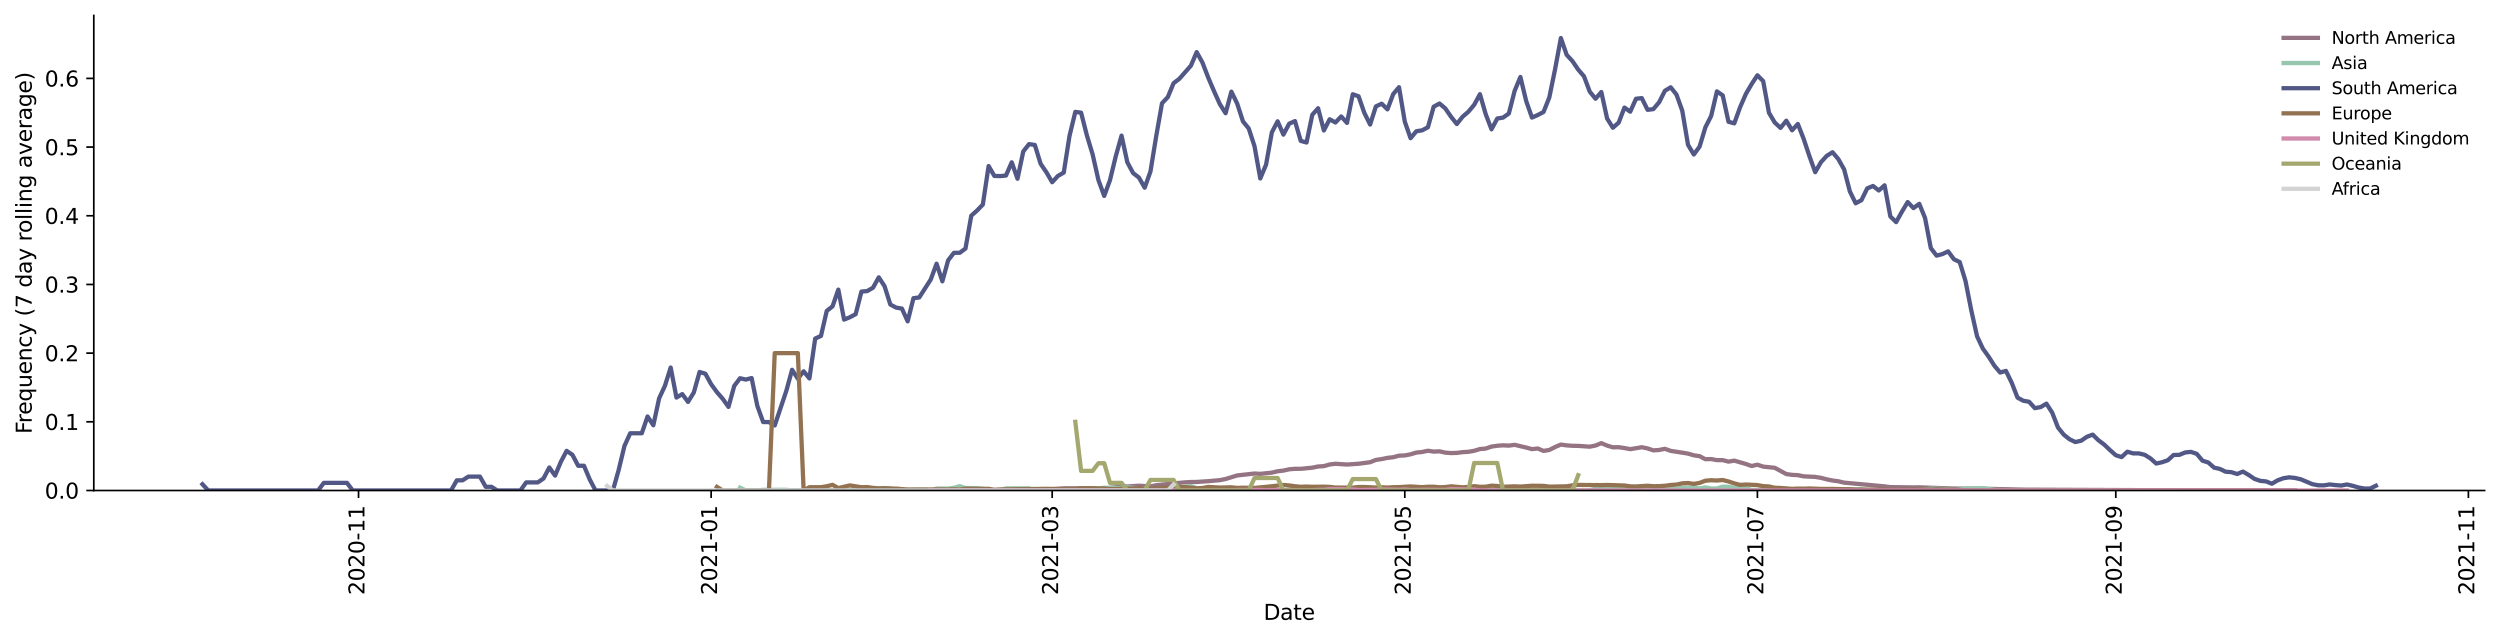 <?xml version="1.0" encoding="utf-8" standalone="no"?>
<!DOCTYPE svg PUBLIC "-//W3C//DTD SVG 1.1//EN"
  "http://www.w3.org/Graphics/SVG/1.1/DTD/svg11.dtd">
<svg height="298.621pt" version="1.1" viewBox="0 0 1166.981 298.621" width="1166.981pt" xmlns="http://www.w3.org/2000/svg" xmlns:xlink="http://www.w3.org/1999/xlink">
 <defs>
  <style type="text/css">*{stroke-linecap:butt;stroke-linejoin:round;}</style>
 </defs>
 <g id="figure_1">
  <g id="patch_1">
   <path d="M 0 298.621 
L 1166.981 298.621 
L 1166.981 0 
L 0 0 
z
" style="fill:#ffffff;"/>
  </g>
  <g id="axes_1">
   <g id="patch_2">
    <path d="M 43.781 228.96 
L 1159.781 228.96 
L 1159.781 7.2 
L 43.781 7.2 
z
" style="fill:#ffffff;"/>
   </g>
   <g id="matplotlib.axis_1">
    <g id="xtick_1">
     <g id="line2d_1">
      <defs>
       <path d="M 0 0 
L 0 3.5 
" id="m252027a5d0" style="stroke:#000000;stroke-width:0.8;"/>
      </defs>
      <g>
       <use style="stroke:#000000;stroke-width:0.8;" x="167.362" xlink:href="#m252027a5d0" y="228.96"/>
      </g>
     </g>
     <g id="text_1">
      <!-- 2020-11 -->
      <g transform="translate(170.121 277.743)rotate(-90)scale(0.1 -0.1)">
       <defs>
        <path d="M 1228 531 
L 3431 531 
L 3431 0 
L 469 0 
L 469 531 
Q 828 903 1448 1529 
Q 2069 2156 2228 2338 
Q 2531 2678 2651 2914 
Q 2772 3150 2772 3378 
Q 2772 3750 2511 3984 
Q 2250 4219 1831 4219 
Q 1534 4219 1204 4116 
Q 875 4013 500 3803 
L 500 4441 
Q 881 4594 1212 4672 
Q 1544 4750 1819 4750 
Q 2544 4750 2975 4387 
Q 3406 4025 3406 3419 
Q 3406 3131 3298 2873 
Q 3191 2616 2906 2266 
Q 2828 2175 2409 1742 
Q 1991 1309 1228 531 
z
" id="DejaVuSans-32" transform="scale(0.016)"/>
        <path d="M 2034 4250 
Q 1547 4250 1301 3770 
Q 1056 3291 1056 2328 
Q 1056 1369 1301 889 
Q 1547 409 2034 409 
Q 2525 409 2770 889 
Q 3016 1369 3016 2328 
Q 3016 3291 2770 3770 
Q 2525 4250 2034 4250 
z
M 2034 4750 
Q 2819 4750 3233 4129 
Q 3647 3509 3647 2328 
Q 3647 1150 3233 529 
Q 2819 -91 2034 -91 
Q 1250 -91 836 529 
Q 422 1150 422 2328 
Q 422 3509 836 4129 
Q 1250 4750 2034 4750 
z
" id="DejaVuSans-30" transform="scale(0.016)"/>
        <path d="M 313 2009 
L 1997 2009 
L 1997 1497 
L 313 1497 
L 313 2009 
z
" id="DejaVuSans-2d" transform="scale(0.016)"/>
        <path d="M 794 531 
L 1825 531 
L 1825 4091 
L 703 3866 
L 703 4441 
L 1819 4666 
L 2450 4666 
L 2450 531 
L 3481 531 
L 3481 0 
L 794 0 
L 794 531 
z
" id="DejaVuSans-31" transform="scale(0.016)"/>
       </defs>
       <use xlink:href="#DejaVuSans-32"/>
       <use x="63.623" xlink:href="#DejaVuSans-30"/>
       <use x="127.246" xlink:href="#DejaVuSans-32"/>
       <use x="190.869" xlink:href="#DejaVuSans-30"/>
       <use x="254.492" xlink:href="#DejaVuSans-2d"/>
       <use x="290.576" xlink:href="#DejaVuSans-31"/>
       <use x="354.199" xlink:href="#DejaVuSans-31"/>
      </g>
     </g>
    </g>
    <g id="xtick_2">
     <g id="line2d_2">
      <g>
       <use style="stroke:#000000;stroke-width:0.8;" x="331.955" xlink:href="#m252027a5d0" y="228.96"/>
      </g>
     </g>
     <g id="text_2">
      <!-- 2021-01 -->
      <g transform="translate(334.715 277.743)rotate(-90)scale(0.1 -0.1)">
       <use xlink:href="#DejaVuSans-32"/>
       <use x="63.623" xlink:href="#DejaVuSans-30"/>
       <use x="127.246" xlink:href="#DejaVuSans-32"/>
       <use x="190.869" xlink:href="#DejaVuSans-31"/>
       <use x="254.492" xlink:href="#DejaVuSans-2d"/>
       <use x="290.576" xlink:href="#DejaVuSans-30"/>
       <use x="354.199" xlink:href="#DejaVuSans-31"/>
      </g>
     </g>
    </g>
    <g id="xtick_3">
     <g id="line2d_3">
      <g>
       <use style="stroke:#000000;stroke-width:0.8;" x="491.153" xlink:href="#m252027a5d0" y="228.96"/>
      </g>
     </g>
     <g id="text_3">
      <!-- 2021-03 -->
      <g transform="translate(493.912 277.743)rotate(-90)scale(0.1 -0.1)">
       <defs>
        <path d="M 2597 2516 
Q 3050 2419 3304 2112 
Q 3559 1806 3559 1356 
Q 3559 666 3084 287 
Q 2609 -91 1734 -91 
Q 1441 -91 1130 -33 
Q 819 25 488 141 
L 488 750 
Q 750 597 1062 519 
Q 1375 441 1716 441 
Q 2309 441 2620 675 
Q 2931 909 2931 1356 
Q 2931 1769 2642 2001 
Q 2353 2234 1838 2234 
L 1294 2234 
L 1294 2753 
L 1863 2753 
Q 2328 2753 2575 2939 
Q 2822 3125 2822 3475 
Q 2822 3834 2567 4026 
Q 2313 4219 1838 4219 
Q 1578 4219 1281 4162 
Q 984 4106 628 3988 
L 628 4550 
Q 988 4650 1302 4700 
Q 1616 4750 1894 4750 
Q 2613 4750 3031 4423 
Q 3450 4097 3450 3541 
Q 3450 3153 3228 2886 
Q 3006 2619 2597 2516 
z
" id="DejaVuSans-33" transform="scale(0.016)"/>
       </defs>
       <use xlink:href="#DejaVuSans-32"/>
       <use x="63.623" xlink:href="#DejaVuSans-30"/>
       <use x="127.246" xlink:href="#DejaVuSans-32"/>
       <use x="190.869" xlink:href="#DejaVuSans-31"/>
       <use x="254.492" xlink:href="#DejaVuSans-2d"/>
       <use x="290.576" xlink:href="#DejaVuSans-30"/>
       <use x="354.199" xlink:href="#DejaVuSans-33"/>
      </g>
     </g>
    </g>
    <g id="xtick_4">
     <g id="line2d_4">
      <g>
       <use style="stroke:#000000;stroke-width:0.8;" x="655.746" xlink:href="#m252027a5d0" y="228.96"/>
      </g>
     </g>
     <g id="text_4">
      <!-- 2021-05 -->
      <g transform="translate(658.506 277.743)rotate(-90)scale(0.1 -0.1)">
       <defs>
        <path d="M 691 4666 
L 3169 4666 
L 3169 4134 
L 1269 4134 
L 1269 2991 
Q 1406 3038 1543 3061 
Q 1681 3084 1819 3084 
Q 2600 3084 3056 2656 
Q 3513 2228 3513 1497 
Q 3513 744 3044 326 
Q 2575 -91 1722 -91 
Q 1428 -91 1123 -41 
Q 819 9 494 109 
L 494 744 
Q 775 591 1075 516 
Q 1375 441 1709 441 
Q 2250 441 2565 725 
Q 2881 1009 2881 1497 
Q 2881 1984 2565 2268 
Q 2250 2553 1709 2553 
Q 1456 2553 1204 2497 
Q 953 2441 691 2322 
L 691 4666 
z
" id="DejaVuSans-35" transform="scale(0.016)"/>
       </defs>
       <use xlink:href="#DejaVuSans-32"/>
       <use x="63.623" xlink:href="#DejaVuSans-30"/>
       <use x="127.246" xlink:href="#DejaVuSans-32"/>
       <use x="190.869" xlink:href="#DejaVuSans-31"/>
       <use x="254.492" xlink:href="#DejaVuSans-2d"/>
       <use x="290.576" xlink:href="#DejaVuSans-30"/>
       <use x="354.199" xlink:href="#DejaVuSans-35"/>
      </g>
     </g>
    </g>
    <g id="xtick_5">
     <g id="line2d_5">
      <g>
       <use style="stroke:#000000;stroke-width:0.8;" x="820.34" xlink:href="#m252027a5d0" y="228.96"/>
      </g>
     </g>
     <g id="text_5">
      <!-- 2021-07 -->
      <g transform="translate(823.1 277.743)rotate(-90)scale(0.1 -0.1)">
       <defs>
        <path d="M 525 4666 
L 3525 4666 
L 3525 4397 
L 1831 0 
L 1172 0 
L 2766 4134 
L 525 4134 
L 525 4666 
z
" id="DejaVuSans-37" transform="scale(0.016)"/>
       </defs>
       <use xlink:href="#DejaVuSans-32"/>
       <use x="63.623" xlink:href="#DejaVuSans-30"/>
       <use x="127.246" xlink:href="#DejaVuSans-32"/>
       <use x="190.869" xlink:href="#DejaVuSans-31"/>
       <use x="254.492" xlink:href="#DejaVuSans-2d"/>
       <use x="290.576" xlink:href="#DejaVuSans-30"/>
       <use x="354.199" xlink:href="#DejaVuSans-37"/>
      </g>
     </g>
    </g>
    <g id="xtick_6">
     <g id="line2d_6">
      <g>
       <use style="stroke:#000000;stroke-width:0.8;" x="987.632" xlink:href="#m252027a5d0" y="228.96"/>
      </g>
     </g>
     <g id="text_6">
      <!-- 2021-09 -->
      <g transform="translate(990.392 277.743)rotate(-90)scale(0.1 -0.1)">
       <defs>
        <path d="M 703 97 
L 703 672 
Q 941 559 1184 500 
Q 1428 441 1663 441 
Q 2288 441 2617 861 
Q 2947 1281 2994 2138 
Q 2813 1869 2534 1725 
Q 2256 1581 1919 1581 
Q 1219 1581 811 2004 
Q 403 2428 403 3163 
Q 403 3881 828 4315 
Q 1253 4750 1959 4750 
Q 2769 4750 3195 4129 
Q 3622 3509 3622 2328 
Q 3622 1225 3098 567 
Q 2575 -91 1691 -91 
Q 1453 -91 1209 -44 
Q 966 3 703 97 
z
M 1959 2075 
Q 2384 2075 2632 2365 
Q 2881 2656 2881 3163 
Q 2881 3666 2632 3958 
Q 2384 4250 1959 4250 
Q 1534 4250 1286 3958 
Q 1038 3666 1038 3163 
Q 1038 2656 1286 2365 
Q 1534 2075 1959 2075 
z
" id="DejaVuSans-39" transform="scale(0.016)"/>
       </defs>
       <use xlink:href="#DejaVuSans-32"/>
       <use x="63.623" xlink:href="#DejaVuSans-30"/>
       <use x="127.246" xlink:href="#DejaVuSans-32"/>
       <use x="190.869" xlink:href="#DejaVuSans-31"/>
       <use x="254.492" xlink:href="#DejaVuSans-2d"/>
       <use x="290.576" xlink:href="#DejaVuSans-30"/>
       <use x="354.199" xlink:href="#DejaVuSans-39"/>
      </g>
     </g>
    </g>
    <g id="xtick_7">
     <g id="line2d_7">
      <g>
       <use style="stroke:#000000;stroke-width:0.8;" x="1152.226" xlink:href="#m252027a5d0" y="228.96"/>
      </g>
     </g>
     <g id="text_7">
      <!-- 2021-11 -->
      <g transform="translate(1154.985 277.743)rotate(-90)scale(0.1 -0.1)">
       <use xlink:href="#DejaVuSans-32"/>
       <use x="63.623" xlink:href="#DejaVuSans-30"/>
       <use x="127.246" xlink:href="#DejaVuSans-32"/>
       <use x="190.869" xlink:href="#DejaVuSans-31"/>
       <use x="254.492" xlink:href="#DejaVuSans-2d"/>
       <use x="290.576" xlink:href="#DejaVuSans-31"/>
       <use x="354.199" xlink:href="#DejaVuSans-31"/>
      </g>
     </g>
    </g>
    <g id="text_8">
     <!-- Date -->
     <g transform="translate(589.83 289.341)scale(0.1 -0.1)">
      <defs>
       <path d="M 1259 4147 
L 1259 519 
L 2022 519 
Q 2988 519 3436 956 
Q 3884 1394 3884 2338 
Q 3884 3275 3436 3711 
Q 2988 4147 2022 4147 
L 1259 4147 
z
M 628 4666 
L 1925 4666 
Q 3281 4666 3915 4102 
Q 4550 3538 4550 2338 
Q 4550 1131 3912 565 
Q 3275 0 1925 0 
L 628 0 
L 628 4666 
z
" id="DejaVuSans-44" transform="scale(0.016)"/>
       <path d="M 2194 1759 
Q 1497 1759 1228 1600 
Q 959 1441 959 1056 
Q 959 750 1161 570 
Q 1363 391 1709 391 
Q 2188 391 2477 730 
Q 2766 1069 2766 1631 
L 2766 1759 
L 2194 1759 
z
M 3341 1997 
L 3341 0 
L 2766 0 
L 2766 531 
Q 2569 213 2275 61 
Q 1981 -91 1556 -91 
Q 1019 -91 701 211 
Q 384 513 384 1019 
Q 384 1609 779 1909 
Q 1175 2209 1959 2209 
L 2766 2209 
L 2766 2266 
Q 2766 2663 2505 2880 
Q 2244 3097 1772 3097 
Q 1472 3097 1187 3025 
Q 903 2953 641 2809 
L 641 3341 
Q 956 3463 1253 3523 
Q 1550 3584 1831 3584 
Q 2591 3584 2966 3190 
Q 3341 2797 3341 1997 
z
" id="DejaVuSans-61" transform="scale(0.016)"/>
       <path d="M 1172 4494 
L 1172 3500 
L 2356 3500 
L 2356 3053 
L 1172 3053 
L 1172 1153 
Q 1172 725 1289 603 
Q 1406 481 1766 481 
L 2356 481 
L 2356 0 
L 1766 0 
Q 1100 0 847 248 
Q 594 497 594 1153 
L 594 3053 
L 172 3053 
L 172 3500 
L 594 3500 
L 594 4494 
L 1172 4494 
z
" id="DejaVuSans-74" transform="scale(0.016)"/>
       <path d="M 3597 1894 
L 3597 1613 
L 953 1613 
Q 991 1019 1311 708 
Q 1631 397 2203 397 
Q 2534 397 2845 478 
Q 3156 559 3463 722 
L 3463 178 
Q 3153 47 2828 -22 
Q 2503 -91 2169 -91 
Q 1331 -91 842 396 
Q 353 884 353 1716 
Q 353 2575 817 3079 
Q 1281 3584 2069 3584 
Q 2775 3584 3186 3129 
Q 3597 2675 3597 1894 
z
M 3022 2063 
Q 3016 2534 2758 2815 
Q 2500 3097 2075 3097 
Q 1594 3097 1305 2825 
Q 1016 2553 972 2059 
L 3022 2063 
z
" id="DejaVuSans-65" transform="scale(0.016)"/>
      </defs>
      <use xlink:href="#DejaVuSans-44"/>
      <use x="77.002" xlink:href="#DejaVuSans-61"/>
      <use x="138.281" xlink:href="#DejaVuSans-74"/>
      <use x="177.49" xlink:href="#DejaVuSans-65"/>
     </g>
    </g>
   </g>
   <g id="matplotlib.axis_2">
    <g id="ytick_1">
     <g id="line2d_8">
      <defs>
       <path d="M 0 0 
L -3.5 0 
" id="m373796b9ec" style="stroke:#000000;stroke-width:0.8;"/>
      </defs>
      <g>
       <use style="stroke:#000000;stroke-width:0.8;" x="43.781" xlink:href="#m373796b9ec" y="228.96"/>
      </g>
     </g>
     <g id="text_9">
      <!-- 0.0 -->
      <g transform="translate(20.878 232.759)scale(0.1 -0.1)">
       <defs>
        <path d="M 684 794 
L 1344 794 
L 1344 0 
L 684 0 
L 684 794 
z
" id="DejaVuSans-2e" transform="scale(0.016)"/>
       </defs>
       <use xlink:href="#DejaVuSans-30"/>
       <use x="63.623" xlink:href="#DejaVuSans-2e"/>
       <use x="95.41" xlink:href="#DejaVuSans-30"/>
      </g>
     </g>
    </g>
    <g id="ytick_2">
     <g id="line2d_9">
      <g>
       <use style="stroke:#000000;stroke-width:0.8;" x="43.781" xlink:href="#m373796b9ec" y="196.899"/>
      </g>
     </g>
     <g id="text_10">
      <!-- 0.1 -->
      <g transform="translate(20.878 200.698)scale(0.1 -0.1)">
       <use xlink:href="#DejaVuSans-30"/>
       <use x="63.623" xlink:href="#DejaVuSans-2e"/>
       <use x="95.41" xlink:href="#DejaVuSans-31"/>
      </g>
     </g>
    </g>
    <g id="ytick_3">
     <g id="line2d_10">
      <g>
       <use style="stroke:#000000;stroke-width:0.8;" x="43.781" xlink:href="#m373796b9ec" y="164.838"/>
      </g>
     </g>
     <g id="text_11">
      <!-- 0.2 -->
      <g transform="translate(20.878 168.637)scale(0.1 -0.1)">
       <use xlink:href="#DejaVuSans-30"/>
       <use x="63.623" xlink:href="#DejaVuSans-2e"/>
       <use x="95.41" xlink:href="#DejaVuSans-32"/>
      </g>
     </g>
    </g>
    <g id="ytick_4">
     <g id="line2d_11">
      <g>
       <use style="stroke:#000000;stroke-width:0.8;" x="43.781" xlink:href="#m373796b9ec" y="132.777"/>
      </g>
     </g>
     <g id="text_12">
      <!-- 0.3 -->
      <g transform="translate(20.878 136.576)scale(0.1 -0.1)">
       <use xlink:href="#DejaVuSans-30"/>
       <use x="63.623" xlink:href="#DejaVuSans-2e"/>
       <use x="95.41" xlink:href="#DejaVuSans-33"/>
      </g>
     </g>
    </g>
    <g id="ytick_5">
     <g id="line2d_12">
      <g>
       <use style="stroke:#000000;stroke-width:0.8;" x="43.781" xlink:href="#m373796b9ec" y="100.715"/>
      </g>
     </g>
     <g id="text_13">
      <!-- 0.4 -->
      <g transform="translate(20.878 104.515)scale(0.1 -0.1)">
       <defs>
        <path d="M 2419 4116 
L 825 1625 
L 2419 1625 
L 2419 4116 
z
M 2253 4666 
L 3047 4666 
L 3047 1625 
L 3713 1625 
L 3713 1100 
L 3047 1100 
L 3047 0 
L 2419 0 
L 2419 1100 
L 313 1100 
L 313 1709 
L 2253 4666 
z
" id="DejaVuSans-34" transform="scale(0.016)"/>
       </defs>
       <use xlink:href="#DejaVuSans-30"/>
       <use x="63.623" xlink:href="#DejaVuSans-2e"/>
       <use x="95.41" xlink:href="#DejaVuSans-34"/>
      </g>
     </g>
    </g>
    <g id="ytick_6">
     <g id="line2d_13">
      <g>
       <use style="stroke:#000000;stroke-width:0.8;" x="43.781" xlink:href="#m373796b9ec" y="68.654"/>
      </g>
     </g>
     <g id="text_14">
      <!-- 0.5 -->
      <g transform="translate(20.878 72.453)scale(0.1 -0.1)">
       <use xlink:href="#DejaVuSans-30"/>
       <use x="63.623" xlink:href="#DejaVuSans-2e"/>
       <use x="95.41" xlink:href="#DejaVuSans-35"/>
      </g>
     </g>
    </g>
    <g id="ytick_7">
     <g id="line2d_14">
      <g>
       <use style="stroke:#000000;stroke-width:0.8;" x="43.781" xlink:href="#m373796b9ec" y="36.593"/>
      </g>
     </g>
     <g id="text_15">
      <!-- 0.6 -->
      <g transform="translate(20.878 40.392)scale(0.1 -0.1)">
       <defs>
        <path d="M 2113 2584 
Q 1688 2584 1439 2293 
Q 1191 2003 1191 1497 
Q 1191 994 1439 701 
Q 1688 409 2113 409 
Q 2538 409 2786 701 
Q 3034 994 3034 1497 
Q 3034 2003 2786 2293 
Q 2538 2584 2113 2584 
z
M 3366 4563 
L 3366 3988 
Q 3128 4100 2886 4159 
Q 2644 4219 2406 4219 
Q 1781 4219 1451 3797 
Q 1122 3375 1075 2522 
Q 1259 2794 1537 2939 
Q 1816 3084 2150 3084 
Q 2853 3084 3261 2657 
Q 3669 2231 3669 1497 
Q 3669 778 3244 343 
Q 2819 -91 2113 -91 
Q 1303 -91 875 529 
Q 447 1150 447 2328 
Q 447 3434 972 4092 
Q 1497 4750 2381 4750 
Q 2619 4750 2861 4703 
Q 3103 4656 3366 4563 
z
" id="DejaVuSans-36" transform="scale(0.016)"/>
       </defs>
       <use xlink:href="#DejaVuSans-30"/>
       <use x="63.623" xlink:href="#DejaVuSans-2e"/>
       <use x="95.41" xlink:href="#DejaVuSans-36"/>
      </g>
     </g>
    </g>
    <g id="text_16">
     <!-- Frequency (7 day rolling average) -->
     <g transform="translate(14.798 202.529)rotate(-90)scale(0.1 -0.1)">
      <defs>
       <path d="M 628 4666 
L 3309 4666 
L 3309 4134 
L 1259 4134 
L 1259 2759 
L 3109 2759 
L 3109 2228 
L 1259 2228 
L 1259 0 
L 628 0 
L 628 4666 
z
" id="DejaVuSans-46" transform="scale(0.016)"/>
       <path d="M 2631 2963 
Q 2534 3019 2420 3045 
Q 2306 3072 2169 3072 
Q 1681 3072 1420 2755 
Q 1159 2438 1159 1844 
L 1159 0 
L 581 0 
L 581 3500 
L 1159 3500 
L 1159 2956 
Q 1341 3275 1631 3429 
Q 1922 3584 2338 3584 
Q 2397 3584 2469 3576 
Q 2541 3569 2628 3553 
L 2631 2963 
z
" id="DejaVuSans-72" transform="scale(0.016)"/>
       <path d="M 947 1747 
Q 947 1113 1208 752 
Q 1469 391 1925 391 
Q 2381 391 2643 752 
Q 2906 1113 2906 1747 
Q 2906 2381 2643 2742 
Q 2381 3103 1925 3103 
Q 1469 3103 1208 2742 
Q 947 2381 947 1747 
z
M 2906 525 
Q 2725 213 2448 61 
Q 2172 -91 1784 -91 
Q 1150 -91 751 415 
Q 353 922 353 1747 
Q 353 2572 751 3078 
Q 1150 3584 1784 3584 
Q 2172 3584 2448 3432 
Q 2725 3281 2906 2969 
L 2906 3500 
L 3481 3500 
L 3481 -1331 
L 2906 -1331 
L 2906 525 
z
" id="DejaVuSans-71" transform="scale(0.016)"/>
       <path d="M 544 1381 
L 544 3500 
L 1119 3500 
L 1119 1403 
Q 1119 906 1312 657 
Q 1506 409 1894 409 
Q 2359 409 2629 706 
Q 2900 1003 2900 1516 
L 2900 3500 
L 3475 3500 
L 3475 0 
L 2900 0 
L 2900 538 
Q 2691 219 2414 64 
Q 2138 -91 1772 -91 
Q 1169 -91 856 284 
Q 544 659 544 1381 
z
M 1991 3584 
L 1991 3584 
z
" id="DejaVuSans-75" transform="scale(0.016)"/>
       <path d="M 3513 2113 
L 3513 0 
L 2938 0 
L 2938 2094 
Q 2938 2591 2744 2837 
Q 2550 3084 2163 3084 
Q 1697 3084 1428 2787 
Q 1159 2491 1159 1978 
L 1159 0 
L 581 0 
L 581 3500 
L 1159 3500 
L 1159 2956 
Q 1366 3272 1645 3428 
Q 1925 3584 2291 3584 
Q 2894 3584 3203 3211 
Q 3513 2838 3513 2113 
z
" id="DejaVuSans-6e" transform="scale(0.016)"/>
       <path d="M 3122 3366 
L 3122 2828 
Q 2878 2963 2633 3030 
Q 2388 3097 2138 3097 
Q 1578 3097 1268 2742 
Q 959 2388 959 1747 
Q 959 1106 1268 751 
Q 1578 397 2138 397 
Q 2388 397 2633 464 
Q 2878 531 3122 666 
L 3122 134 
Q 2881 22 2623 -34 
Q 2366 -91 2075 -91 
Q 1284 -91 818 406 
Q 353 903 353 1747 
Q 353 2603 823 3093 
Q 1294 3584 2113 3584 
Q 2378 3584 2631 3529 
Q 2884 3475 3122 3366 
z
" id="DejaVuSans-63" transform="scale(0.016)"/>
       <path d="M 2059 -325 
Q 1816 -950 1584 -1140 
Q 1353 -1331 966 -1331 
L 506 -1331 
L 506 -850 
L 844 -850 
Q 1081 -850 1212 -737 
Q 1344 -625 1503 -206 
L 1606 56 
L 191 3500 
L 800 3500 
L 1894 763 
L 2988 3500 
L 3597 3500 
L 2059 -325 
z
" id="DejaVuSans-79" transform="scale(0.016)"/>
       <path id="DejaVuSans-20" transform="scale(0.016)"/>
       <path d="M 1984 4856 
Q 1566 4138 1362 3434 
Q 1159 2731 1159 2009 
Q 1159 1288 1364 580 
Q 1569 -128 1984 -844 
L 1484 -844 
Q 1016 -109 783 600 
Q 550 1309 550 2009 
Q 550 2706 781 3412 
Q 1013 4119 1484 4856 
L 1984 4856 
z
" id="DejaVuSans-28" transform="scale(0.016)"/>
       <path d="M 2906 2969 
L 2906 4863 
L 3481 4863 
L 3481 0 
L 2906 0 
L 2906 525 
Q 2725 213 2448 61 
Q 2172 -91 1784 -91 
Q 1150 -91 751 415 
Q 353 922 353 1747 
Q 353 2572 751 3078 
Q 1150 3584 1784 3584 
Q 2172 3584 2448 3432 
Q 2725 3281 2906 2969 
z
M 947 1747 
Q 947 1113 1208 752 
Q 1469 391 1925 391 
Q 2381 391 2643 752 
Q 2906 1113 2906 1747 
Q 2906 2381 2643 2742 
Q 2381 3103 1925 3103 
Q 1469 3103 1208 2742 
Q 947 2381 947 1747 
z
" id="DejaVuSans-64" transform="scale(0.016)"/>
       <path d="M 1959 3097 
Q 1497 3097 1228 2736 
Q 959 2375 959 1747 
Q 959 1119 1226 758 
Q 1494 397 1959 397 
Q 2419 397 2687 759 
Q 2956 1122 2956 1747 
Q 2956 2369 2687 2733 
Q 2419 3097 1959 3097 
z
M 1959 3584 
Q 2709 3584 3137 3096 
Q 3566 2609 3566 1747 
Q 3566 888 3137 398 
Q 2709 -91 1959 -91 
Q 1206 -91 779 398 
Q 353 888 353 1747 
Q 353 2609 779 3096 
Q 1206 3584 1959 3584 
z
" id="DejaVuSans-6f" transform="scale(0.016)"/>
       <path d="M 603 4863 
L 1178 4863 
L 1178 0 
L 603 0 
L 603 4863 
z
" id="DejaVuSans-6c" transform="scale(0.016)"/>
       <path d="M 603 3500 
L 1178 3500 
L 1178 0 
L 603 0 
L 603 3500 
z
M 603 4863 
L 1178 4863 
L 1178 4134 
L 603 4134 
L 603 4863 
z
" id="DejaVuSans-69" transform="scale(0.016)"/>
       <path d="M 2906 1791 
Q 2906 2416 2648 2759 
Q 2391 3103 1925 3103 
Q 1463 3103 1205 2759 
Q 947 2416 947 1791 
Q 947 1169 1205 825 
Q 1463 481 1925 481 
Q 2391 481 2648 825 
Q 2906 1169 2906 1791 
z
M 3481 434 
Q 3481 -459 3084 -895 
Q 2688 -1331 1869 -1331 
Q 1566 -1331 1297 -1286 
Q 1028 -1241 775 -1147 
L 775 -588 
Q 1028 -725 1275 -790 
Q 1522 -856 1778 -856 
Q 2344 -856 2625 -561 
Q 2906 -266 2906 331 
L 2906 616 
Q 2728 306 2450 153 
Q 2172 0 1784 0 
Q 1141 0 747 490 
Q 353 981 353 1791 
Q 353 2603 747 3093 
Q 1141 3584 1784 3584 
Q 2172 3584 2450 3431 
Q 2728 3278 2906 2969 
L 2906 3500 
L 3481 3500 
L 3481 434 
z
" id="DejaVuSans-67" transform="scale(0.016)"/>
       <path d="M 191 3500 
L 800 3500 
L 1894 563 
L 2988 3500 
L 3597 3500 
L 2284 0 
L 1503 0 
L 191 3500 
z
" id="DejaVuSans-76" transform="scale(0.016)"/>
       <path d="M 513 4856 
L 1013 4856 
Q 1481 4119 1714 3412 
Q 1947 2706 1947 2009 
Q 1947 1309 1714 600 
Q 1481 -109 1013 -844 
L 513 -844 
Q 928 -128 1133 580 
Q 1338 1288 1338 2009 
Q 1338 2731 1133 3434 
Q 928 4138 513 4856 
z
" id="DejaVuSans-29" transform="scale(0.016)"/>
      </defs>
      <use xlink:href="#DejaVuSans-46"/>
      <use x="50.27" xlink:href="#DejaVuSans-72"/>
      <use x="89.133" xlink:href="#DejaVuSans-65"/>
      <use x="150.656" xlink:href="#DejaVuSans-71"/>
      <use x="214.133" xlink:href="#DejaVuSans-75"/>
      <use x="277.512" xlink:href="#DejaVuSans-65"/>
      <use x="339.035" xlink:href="#DejaVuSans-6e"/>
      <use x="402.414" xlink:href="#DejaVuSans-63"/>
      <use x="457.395" xlink:href="#DejaVuSans-79"/>
      <use x="516.574" xlink:href="#DejaVuSans-20"/>
      <use x="548.361" xlink:href="#DejaVuSans-28"/>
      <use x="587.375" xlink:href="#DejaVuSans-37"/>
      <use x="650.998" xlink:href="#DejaVuSans-20"/>
      <use x="682.785" xlink:href="#DejaVuSans-64"/>
      <use x="746.262" xlink:href="#DejaVuSans-61"/>
      <use x="807.541" xlink:href="#DejaVuSans-79"/>
      <use x="866.721" xlink:href="#DejaVuSans-20"/>
      <use x="898.508" xlink:href="#DejaVuSans-72"/>
      <use x="937.371" xlink:href="#DejaVuSans-6f"/>
      <use x="998.553" xlink:href="#DejaVuSans-6c"/>
      <use x="1026.336" xlink:href="#DejaVuSans-6c"/>
      <use x="1054.119" xlink:href="#DejaVuSans-69"/>
      <use x="1081.902" xlink:href="#DejaVuSans-6e"/>
      <use x="1145.281" xlink:href="#DejaVuSans-67"/>
      <use x="1208.758" xlink:href="#DejaVuSans-20"/>
      <use x="1240.545" xlink:href="#DejaVuSans-61"/>
      <use x="1301.824" xlink:href="#DejaVuSans-76"/>
      <use x="1361.004" xlink:href="#DejaVuSans-65"/>
      <use x="1422.527" xlink:href="#DejaVuSans-72"/>
      <use x="1463.641" xlink:href="#DejaVuSans-61"/>
      <use x="1524.92" xlink:href="#DejaVuSans-67"/>
      <use x="1588.396" xlink:href="#DejaVuSans-65"/>
      <use x="1649.92" xlink:href="#DejaVuSans-29"/>
     </g>
    </g>
   </g>
   <g id="line2d_15">
    <path clip-path="url(#pd28d458e53)" d="M 364.334 228.873 
L 372.429 228.96 
L 377.826 228.865 
L 385.921 228.805 
L 391.317 228.9 
L 402.11 228.935 
L 412.903 228.911 
L 423.696 228.937 
L 445.282 228.808 
L 450.679 228.847 
L 456.075 228.811 
L 474.963 228.725 
L 480.36 228.498 
L 485.756 228.436 
L 488.454 228.31 
L 491.153 228.361 
L 496.549 227.97 
L 504.644 227.953 
L 510.04 228.152 
L 512.739 228.014 
L 515.437 228.013 
L 520.833 227.432 
L 523.532 227.014 
L 526.23 227.079 
L 531.627 226.727 
L 537.023 227.036 
L 539.721 226.508 
L 547.816 225.662 
L 553.213 225.155 
L 555.911 224.996 
L 558.609 224.975 
L 564.006 224.61 
L 569.402 224.133 
L 572.1 223.592 
L 577.497 221.936 
L 585.592 221.037 
L 588.29 221.19 
L 593.686 220.623 
L 596.385 219.99 
L 599.083 219.67 
L 601.781 219.064 
L 604.48 218.846 
L 607.178 218.844 
L 612.574 218.312 
L 615.273 217.759 
L 617.971 217.588 
L 620.669 216.814 
L 623.367 216.484 
L 628.764 216.84 
L 634.16 216.471 
L 639.557 215.758 
L 642.255 214.697 
L 644.953 214.293 
L 647.652 213.73 
L 650.35 213.433 
L 653.048 212.703 
L 655.746 212.592 
L 658.445 212.069 
L 661.143 211.252 
L 663.841 210.984 
L 666.539 210.405 
L 669.238 210.801 
L 671.936 210.683 
L 674.634 211.278 
L 677.333 211.488 
L 680.031 211.413 
L 682.729 211.054 
L 685.427 210.901 
L 688.126 210.428 
L 690.824 209.61 
L 693.522 209.385 
L 696.22 208.458 
L 698.919 208.069 
L 701.617 207.872 
L 704.315 208.019 
L 707.013 207.641 
L 712.41 208.906 
L 715.108 209.646 
L 717.806 209.349 
L 720.505 210.489 
L 723.203 210.038 
L 725.901 208.669 
L 728.599 207.525 
L 731.298 207.9 
L 733.996 208.09 
L 736.694 208.135 
L 742.091 208.507 
L 744.789 207.971 
L 747.487 206.859 
L 750.186 207.99 
L 752.884 208.803 
L 755.582 208.75 
L 758.28 209.146 
L 760.979 209.664 
L 766.375 208.763 
L 769.073 209.32 
L 771.772 210.236 
L 774.47 210.048 
L 777.168 209.498 
L 779.866 210.466 
L 785.263 211.3 
L 787.961 211.737 
L 790.659 212.547 
L 793.358 212.938 
L 796.056 214.364 
L 798.754 214.282 
L 801.452 214.785 
L 804.151 214.776 
L 806.849 215.491 
L 809.547 215.018 
L 814.944 216.576 
L 817.642 217.532 
L 820.34 216.922 
L 823.039 217.804 
L 828.435 218.372 
L 833.832 221.285 
L 836.53 221.665 
L 839.228 221.794 
L 841.926 222.349 
L 847.323 222.615 
L 850.021 223.05 
L 852.719 223.761 
L 855.418 224.303 
L 858.116 224.659 
L 860.814 225.289 
L 879.702 227.034 
L 882.4 227.384 
L 893.193 227.51 
L 895.892 227.486 
L 912.081 228.054 
L 925.572 228.124 
L 944.46 228.556 
L 1028.106 228.914 
L 1036.201 228.886 
L 1071.278 228.866 
L 1071.278 228.866 
" style="fill:none;stroke:#947383;stroke-linecap:square;stroke-width:2;"/>
   </g>
   <g id="line2d_16">
    <path clip-path="url(#pd28d458e53)" d="M 345.447 227.631 
L 348.145 228.96 
L 353.541 228.96 
L 356.24 228.643 
L 367.033 228.643 
L 369.731 228.96 
L 402.11 228.96 
L 404.808 227.815 
L 415.601 227.815 
L 418.3 228.96 
L 420.998 228.583 
L 431.791 228.583 
L 434.489 228.96 
L 437.187 228.044 
L 442.584 228.044 
L 445.282 227.692 
L 447.98 226.919 
L 450.679 227.835 
L 456.075 227.835 
L 458.774 228.187 
L 461.472 228.96 
L 466.868 228.96 
L 469.567 227.958 
L 480.36 227.958 
L 483.058 228.96 
L 488.454 228.96 
L 491.153 228.722 
L 496.549 228.722 
L 499.247 228.426 
L 501.946 228.426 
L 504.644 228.251 
L 507.342 228.251 
L 510.04 227.848 
L 512.739 227.944 
L 515.437 227.706 
L 520.833 227.776 
L 523.532 227.78 
L 526.23 227.418 
L 531.627 227.999 
L 534.325 227.999 
L 537.023 228.398 
L 539.721 228.96 
L 542.42 228.96 
L 545.118 227.891 
L 547.816 227.891 
L 550.514 227.355 
L 555.911 226.909 
L 558.609 227.872 
L 561.307 227.872 
L 564.006 228.408 
L 566.704 228.607 
L 577.497 228.773 
L 580.195 228.773 
L 582.893 228.96 
L 599.083 228.96 
L 601.781 228.418 
L 612.574 228.418 
L 615.273 228.96 
L 628.764 228.96 
L 636.859 228.658 
L 642.255 228.658 
L 644.953 228.776 
L 647.652 228.738 
L 650.35 228.878 
L 693.522 228.96 
L 696.22 228.737 
L 720.505 228.807 
L 725.901 228.892 
L 742.091 228.96 
L 744.789 228.049 
L 752.884 228.049 
L 755.582 227.731 
L 758.28 228.072 
L 760.979 228.072 
L 766.375 227.65 
L 771.772 228.297 
L 774.47 228.297 
L 777.168 228.503 
L 779.866 228.274 
L 782.565 228.274 
L 785.263 227.613 
L 790.659 227.613 
L 793.358 227.988 
L 796.056 227.504 
L 798.754 228.03 
L 801.452 228.03 
L 804.151 227.162 
L 806.849 227.232 
L 809.547 227.716 
L 812.245 227.97 
L 814.944 227.834 
L 817.642 228.702 
L 820.34 228.702 
L 823.039 228.353 
L 825.737 228.304 
L 828.435 228.44 
L 833.832 228.367 
L 836.53 228.694 
L 839.228 228.865 
L 855.418 228.908 
L 858.116 228.527 
L 868.909 228.364 
L 871.607 228.744 
L 885.098 228.96 
L 890.495 228.96 
L 895.892 228.75 
L 901.288 228.122 
L 903.986 228.122 
L 909.383 228.332 
L 912.081 228.661 
L 914.779 228.449 
L 917.478 228.063 
L 925.572 227.862 
L 930.969 228.672 
L 941.762 228.931 
L 952.555 228.96 
L 984.934 228.794 
L 984.934 228.794 
" style="fill:none;stroke:#96c6ad;stroke-linecap:square;stroke-width:2;"/>
   </g>
   <g id="line2d_17">
    <path clip-path="url(#pd28d458e53)" d="M 94.509 226.045 
L 97.207 228.96 
L 148.474 228.96 
L 151.172 225.398 
L 161.965 225.398 
L 164.663 228.96 
L 210.534 228.96 
L 213.232 224.21 
L 215.93 224.21 
L 218.628 222.477 
L 224.025 222.477 
L 226.723 227.227 
L 229.421 227.227 
L 232.12 228.96 
L 242.913 228.96 
L 245.611 225.188 
L 251.008 225.188 
L 253.706 223.356 
L 256.404 218.226 
L 259.102 221.998 
L 261.801 215.586 
L 264.499 210.456 
L 267.197 212.288 
L 269.895 217.418 
L 272.594 217.418 
L 275.292 223.83 
L 277.99 228.96 
L 286.085 228.96 
L 288.783 219.41 
L 291.481 208.188 
L 294.18 202.251 
L 299.576 202.251 
L 302.274 194.412 
L 304.973 198.509 
L 307.671 185.949 
L 310.369 180.12 
L 313.068 171.57 
L 315.766 185.585 
L 318.464 183.965 
L 321.162 187.605 
L 323.861 183.212 
L 326.559 173.64 
L 329.257 174.45 
L 331.955 179.346 
L 334.654 183.052 
L 337.352 186.15 
L 340.05 189.938 
L 342.748 180.116 
L 345.447 176.564 
L 348.145 177.175 
L 350.843 176.48 
L 353.541 189.556 
L 356.24 197.011 
L 358.938 197.011 
L 361.636 198.588 
L 367.033 182.486 
L 369.731 172.621 
L 372.429 176.773 
L 375.127 173.326 
L 377.826 176.634 
L 380.524 158.044 
L 383.222 156.81 
L 385.921 145.125 
L 388.619 143.001 
L 391.317 135.193 
L 394.015 149.187 
L 396.714 148.075 
L 399.412 146.663 
L 402.11 136.106 
L 404.808 135.872 
L 407.507 134.301 
L 410.205 129.458 
L 412.903 133.589 
L 415.601 142.149 
L 418.3 143.586 
L 420.998 144.037 
L 423.696 149.991 
L 426.394 139.186 
L 429.093 138.844 
L 434.489 130.424 
L 437.187 123.096 
L 439.886 131.316 
L 442.584 121.52 
L 445.282 118.018 
L 447.98 118.01 
L 450.679 116.018 
L 453.377 100.682 
L 456.075 98.273 
L 458.774 95.487 
L 461.472 77.509 
L 464.17 82.126 
L 466.868 82.202 
L 469.567 81.948 
L 472.265 75.769 
L 474.963 83.427 
L 477.661 70.675 
L 480.36 67.259 
L 483.058 67.68 
L 485.756 76.461 
L 488.454 80.42 
L 491.153 85.051 
L 493.851 82.113 
L 496.549 80.558 
L 499.247 63.387 
L 501.946 52.235 
L 504.644 52.592 
L 507.342 63.176 
L 510.04 72.113 
L 512.739 84.064 
L 515.437 91.448 
L 518.135 84.089 
L 520.833 72.922 
L 523.532 63.307 
L 526.23 75.755 
L 528.928 80.787 
L 531.627 82.867 
L 534.325 87.616 
L 537.023 80.056 
L 539.721 63.499 
L 542.42 48.201 
L 545.118 45.338 
L 547.816 38.828 
L 550.514 36.774 
L 555.911 30.636 
L 558.609 24.328 
L 561.307 29.241 
L 564.006 36.25 
L 566.704 42.567 
L 569.402 48.582 
L 572.1 52.851 
L 574.799 42.787 
L 577.497 48.322 
L 580.195 56.648 
L 582.893 59.967 
L 585.592 68.25 
L 588.29 83.301 
L 590.988 76.834 
L 593.686 61.802 
L 596.385 56.628 
L 599.083 62.829 
L 601.781 57.737 
L 604.48 56.523 
L 607.178 65.76 
L 609.876 66.522 
L 612.574 53.569 
L 615.273 50.534 
L 617.971 60.898 
L 620.669 55.673 
L 623.367 57.181 
L 626.066 54.359 
L 628.764 57.372 
L 631.462 43.995 
L 634.16 44.946 
L 636.859 52.691 
L 639.557 58.136 
L 642.255 49.675 
L 644.953 48.409 
L 647.652 51.045 
L 650.35 43.901 
L 653.048 40.71 
L 655.746 56.782 
L 658.445 64.521 
L 661.143 61.266 
L 663.841 60.84 
L 666.539 59.404 
L 669.238 49.802 
L 671.936 48.318 
L 674.634 50.585 
L 677.333 54.5 
L 680.031 57.893 
L 682.729 54.484 
L 685.427 52.159 
L 688.126 48.941 
L 690.824 43.977 
L 693.522 53.308 
L 696.22 60.363 
L 698.919 55.314 
L 701.617 54.893 
L 704.315 52.997 
L 707.013 42.436 
L 709.712 35.942 
L 712.41 47.159 
L 715.108 54.883 
L 717.806 53.696 
L 720.505 52.273 
L 723.203 45.501 
L 725.901 32.307 
L 728.599 17.76 
L 731.298 25.579 
L 733.996 28.525 
L 736.694 32.49 
L 739.392 35.626 
L 742.091 42.791 
L 744.789 46.085 
L 747.487 42.962 
L 750.186 55.316 
L 752.884 59.623 
L 755.582 57.247 
L 758.28 50.22 
L 760.979 52.126 
L 763.677 46.093 
L 766.375 45.802 
L 769.073 51.27 
L 771.772 50.93 
L 774.47 47.722 
L 777.168 42.372 
L 779.866 40.752 
L 782.565 44.142 
L 785.263 51.67 
L 787.961 67.624 
L 790.659 72.117 
L 793.358 68.44 
L 796.056 59.438 
L 798.754 54.128 
L 801.452 42.649 
L 804.151 44.538 
L 806.849 56.841 
L 809.547 57.586 
L 812.245 50.101 
L 814.944 43.884 
L 817.642 39.249 
L 820.34 35.149 
L 823.039 37.864 
L 825.737 52.644 
L 828.435 57.186 
L 831.133 59.7 
L 833.832 56.347 
L 836.53 60.814 
L 839.228 57.875 
L 841.926 64.798 
L 844.625 72.886 
L 847.323 80.372 
L 850.021 75.679 
L 852.719 72.75 
L 855.418 71.068 
L 858.116 74.271 
L 860.814 79.061 
L 863.512 89.379 
L 866.211 94.884 
L 868.909 93.442 
L 871.607 87.93 
L 874.305 86.817 
L 877.004 88.91 
L 879.702 86.519 
L 882.4 101.035 
L 885.098 103.682 
L 887.797 98.836 
L 890.495 94.32 
L 893.193 97.141 
L 895.892 95.153 
L 898.59 101.729 
L 901.288 115.812 
L 903.986 119.326 
L 906.685 118.61 
L 909.383 117.345 
L 912.081 121.027 
L 914.779 122.326 
L 917.478 131.143 
L 920.176 144.862 
L 922.874 156.968 
L 925.572 162.721 
L 928.271 166.474 
L 930.969 170.735 
L 933.667 173.897 
L 936.365 173.14 
L 939.064 178.698 
L 941.762 185.601 
L 944.46 187.069 
L 947.158 187.533 
L 949.857 190.525 
L 952.555 190.029 
L 955.253 188.424 
L 957.951 192.632 
L 960.65 199.562 
L 963.348 202.901 
L 966.046 205.041 
L 968.745 206.34 
L 971.443 205.732 
L 974.141 203.902 
L 976.839 202.876 
L 979.538 205.511 
L 982.236 207.539 
L 984.934 210.104 
L 987.632 212.49 
L 990.331 213.364 
L 993.029 210.848 
L 995.727 211.637 
L 998.425 211.654 
L 1001.124 212.298 
L 1003.822 213.986 
L 1006.52 216.374 
L 1009.218 215.777 
L 1011.917 214.843 
L 1014.615 212.381 
L 1017.313 212.32 
L 1020.011 211.215 
L 1022.71 210.935 
L 1025.408 211.838 
L 1028.106 215.057 
L 1030.804 215.878 
L 1033.503 218.283 
L 1036.201 218.886 
L 1038.899 220.194 
L 1041.597 220.406 
L 1044.296 221.254 
L 1046.994 220.137 
L 1049.692 221.722 
L 1052.391 223.537 
L 1055.089 224.462 
L 1057.787 224.718 
L 1060.485 225.791 
L 1063.184 224.206 
L 1065.882 223.229 
L 1068.58 222.813 
L 1071.278 223.102 
L 1073.977 223.725 
L 1079.373 225.997 
L 1082.071 226.528 
L 1084.77 226.564 
L 1087.468 226.138 
L 1090.166 226.448 
L 1092.864 226.642 
L 1095.563 226.154 
L 1098.261 226.785 
L 1100.959 227.563 
L 1103.657 228.031 
L 1106.356 228.031 
L 1109.054 226.749 
L 1109.054 226.749 
" style="fill:none;stroke:#525886;stroke-linecap:square;stroke-width:2;"/>
   </g>
   <g id="line2d_18">
    <path clip-path="url(#pd28d458e53)" d="M 334.654 227.273 
L 337.352 228.96 
L 358.938 228.96 
L 361.636 164.838 
L 372.429 164.838 
L 375.127 228.96 
L 377.826 227.433 
L 383.222 227.433 
L 385.921 226.994 
L 388.619 226.305 
L 391.317 227.831 
L 396.714 226.581 
L 402.11 227.441 
L 404.808 227.374 
L 407.507 227.753 
L 410.205 228.019 
L 412.903 227.887 
L 415.601 228.102 
L 418.3 228.072 
L 423.696 228.546 
L 437.187 228.463 
L 442.584 228.512 
L 445.282 228.41 
L 447.98 228.552 
L 450.679 228.108 
L 456.075 228.202 
L 461.472 228.167 
L 464.17 228.631 
L 466.868 228.472 
L 488.454 228.182 
L 493.851 228.269 
L 501.946 228.276 
L 504.644 227.902 
L 510.04 227.899 
L 512.739 228.038 
L 515.437 228.008 
L 518.135 228.307 
L 520.833 228.301 
L 526.23 228.007 
L 528.928 227.994 
L 531.627 227.854 
L 537.023 228.132 
L 539.721 228.013 
L 542.42 227.591 
L 547.816 227.413 
L 553.213 227.375 
L 558.609 227.966 
L 561.307 227.798 
L 564.006 227.299 
L 569.402 227.595 
L 574.799 227.479 
L 577.497 227.76 
L 580.195 227.666 
L 585.592 227.754 
L 590.988 227.26 
L 599.083 226.38 
L 601.781 226.605 
L 604.48 226.977 
L 607.178 227.231 
L 609.876 227.128 
L 612.574 227.227 
L 617.971 227.181 
L 620.669 227.275 
L 623.367 227.585 
L 631.462 227.627 
L 634.16 227.336 
L 636.859 227.324 
L 642.255 227.594 
L 644.953 227.471 
L 647.652 227.597 
L 650.35 227.421 
L 653.048 227.386 
L 658.445 227.079 
L 663.841 227.405 
L 666.539 227.205 
L 669.238 227.201 
L 671.936 227.472 
L 674.634 227.362 
L 677.333 227.008 
L 682.729 227.483 
L 685.427 227.32 
L 688.126 226.941 
L 690.824 227.244 
L 693.522 227.196 
L 696.22 226.705 
L 698.919 226.852 
L 701.617 227.222 
L 707.013 227.015 
L 709.712 227.133 
L 715.108 226.747 
L 720.505 226.801 
L 723.203 227.163 
L 731.298 227.008 
L 733.996 226.551 
L 736.694 226.361 
L 747.487 226.453 
L 750.186 226.378 
L 758.28 226.634 
L 760.979 227.027 
L 763.677 227.079 
L 769.073 226.745 
L 771.772 226.971 
L 774.47 226.92 
L 777.168 226.753 
L 779.866 226.384 
L 782.565 226.206 
L 785.263 225.625 
L 787.961 225.467 
L 790.659 225.889 
L 793.358 225.415 
L 796.056 224.394 
L 798.754 224.172 
L 801.452 224.3 
L 804.151 224.063 
L 806.849 224.74 
L 809.547 225.638 
L 812.245 226.345 
L 814.944 226.172 
L 820.34 226.432 
L 823.039 226.93 
L 825.737 227.066 
L 828.435 227.681 
L 831.133 227.776 
L 836.53 228.2 
L 839.228 228.07 
L 841.926 228.114 
L 844.625 228.018 
L 850.021 228.224 
L 855.418 228.22 
L 860.814 228.369 
L 863.512 228.366 
L 866.211 228.537 
L 879.702 228.555 
L 885.098 228.674 
L 887.797 228.574 
L 893.193 228.559 
L 898.59 228.506 
L 901.288 228.541 
L 903.986 228.42 
L 909.383 228.546 
L 914.779 228.686 
L 917.478 228.848 
L 922.874 228.864 
L 933.667 228.897 
L 1057.787 228.946 
L 1057.787 228.946 
" style="fill:none;stroke:#937252;stroke-linecap:square;stroke-width:2;"/>
   </g>
   <g id="line2d_19">
    <path clip-path="url(#pd28d458e53)" d="M 434.489 228.89 
L 439.886 228.96 
L 456.075 228.876 
L 464.17 228.88 
L 574.799 228.853 
L 577.497 228.715 
L 588.29 228.695 
L 590.988 228.868 
L 596.385 228.748 
L 601.781 228.839 
L 604.48 228.787 
L 609.876 228.908 
L 612.574 228.851 
L 615.273 228.658 
L 617.971 228.639 
L 620.669 228.305 
L 626.066 228.313 
L 628.764 228.455 
L 631.462 228.474 
L 634.16 228.741 
L 642.255 228.643 
L 644.953 228.414 
L 653.048 228.618 
L 655.746 228.442 
L 658.445 228.724 
L 666.539 228.6 
L 671.936 228.67 
L 674.634 228.665 
L 677.333 228.284 
L 688.126 228.525 
L 690.824 228.96 
L 720.505 228.926 
L 725.901 228.834 
L 742.091 228.93 
L 752.884 228.96 
L 1095.563 228.947 
L 1095.563 228.947 
" style="fill:none;stroke:#d18cad;stroke-linecap:square;stroke-width:2;"/>
   </g>
   <g id="line2d_20">
    <path clip-path="url(#pd28d458e53)" d="M 501.946 196.899 
L 504.644 219.8 
L 507.342 219.8 
L 510.04 219.8 
L 512.739 216.237 
L 515.437 216.237 
L 518.135 225.398 
L 520.833 225.398 
L 523.532 225.398 
L 526.23 228.96 
L 528.928 228.96 
L 531.627 228.96 
L 534.325 228.96 
L 537.023 224.028 
L 539.721 224.028 
L 542.42 224.028 
L 545.118 224.028 
L 547.816 224.028 
L 550.514 228.96 
L 553.213 228.96 
L 555.911 228.96 
L 558.609 228.96 
L 561.307 228.96 
L 564.006 228.96 
L 566.704 228.96 
L 569.402 228.96 
L 572.1 228.96 
L 574.799 228.96 
L 577.497 228.96 
L 580.195 228.96 
L 582.893 228.96 
L 585.592 223.131 
L 588.29 223.131 
L 590.988 223.131 
L 593.686 223.131 
L 596.385 223.131 
L 599.083 228.96 
L 601.781 228.96 
L 604.48 228.96 
L 607.178 228.96 
L 609.876 228.96 
L 612.574 228.96 
L 615.273 228.96 
L 617.971 228.96 
L 620.669 228.96 
L 623.367 228.96 
L 626.066 228.96 
L 628.764 228.96 
L 631.462 223.616 
L 634.16 223.616 
L 636.859 223.616 
L 639.557 223.616 
L 642.255 223.616 
L 644.953 228.96 
L 647.652 228.96 
L 650.35 228.96 
L 653.048 228.96 
L 655.746 228.96 
L 658.445 228.96 
L 661.143 228.96 
L 663.841 228.96 
L 666.539 228.96 
L 669.238 228.96 
L 671.936 228.96 
L 674.634 228.96 
L 677.333 228.96 
L 680.031 228.96 
L 682.729 228.96 
L 685.427 228.96 
L 688.126 216.136 
L 690.824 216.136 
L 693.522 216.136 
L 696.22 216.136 
L 698.919 216.136 
L 701.617 228.96 
L 704.315 228.96 
L 707.013 228.96 
L 709.712 228.96 
L 712.41 228.96 
L 715.108 228.96 
L 717.806 228.96 
L 720.505 228.96 
L 723.203 228.96 
L 725.901 228.96 
L 728.599 228.96 
L 731.298 228.96 
L 733.996 228.96 
L 736.694 221.835 
" style="fill:none;stroke:#a4a86f;stroke-linecap:square;stroke-width:2;"/>
   </g>
   <g id="line2d_21">
    <path clip-path="url(#pd28d458e53)" d="M 283.387 226.823 
L 286.085 228.96 
L 288.783 228.96 
L 291.481 228.96 
L 294.18 228.96 
L 296.878 228.96 
L 299.576 228.96 
L 302.274 228.96 
L 304.973 228.96 
L 307.671 228.96 
L 310.369 228.96 
L 313.068 228.96 
L 315.766 228.96 
L 318.464 228.96 
L 321.162 228.96 
L 323.861 228.96 
L 326.559 228.96 
L 329.257 228.96 
L 331.955 228.96 
L 334.654 228.96 
L 337.352 228.96 
L 340.05 228.96 
L 342.748 228.96 
L 345.447 228.96 
L 348.145 228.96 
L 350.843 228.96 
L 353.541 228.96 
L 356.24 228.96 
L 358.938 228.96 
L 361.636 228.96 
L 364.334 228.96 
L 367.033 228.96 
L 369.731 228.96 
L 372.429 228.96 
L 375.127 228.96 
L 377.826 228.96 
L 380.524 228.96 
L 383.222 228.96 
L 385.921 228.96 
L 388.619 228.96 
L 391.317 228.96 
L 394.015 228.96 
L 396.714 228.96 
L 399.412 228.96 
L 402.11 228.96 
L 404.808 228.96 
L 407.507 228.96 
L 410.205 228.96 
L 412.903 228.96 
L 415.601 228.96 
L 418.3 228.96 
L 420.998 228.96 
L 423.696 228.96 
L 426.394 228.96 
L 429.093 228.96 
L 431.791 228.96 
L 434.489 228.96 
L 437.187 228.96 
L 439.886 228.96 
L 442.584 228.96 
L 445.282 228.96 
L 447.98 228.96 
L 450.679 228.96 
L 453.377 228.96 
L 456.075 228.96 
L 458.774 228.96 
L 461.472 228.96 
L 464.17 228.96 
L 466.868 228.96 
L 469.567 228.96 
L 472.265 228.96 
L 474.963 228.96 
L 477.661 228.96 
L 480.36 228.96 
L 483.058 228.96 
L 485.756 228.96 
L 488.454 228.96 
L 491.153 228.96 
L 493.851 228.96 
L 496.549 228.96 
L 499.247 228.96 
L 501.946 228.96 
L 504.644 228.96 
L 507.342 228.96 
L 510.04 228.96 
L 512.739 228.96 
L 515.437 228.96 
L 518.135 228.96 
L 520.833 228.96 
L 523.532 228.96 
L 526.23 228.96 
L 528.928 228.96 
L 531.627 228.96 
L 534.325 228.96 
L 537.023 228.96 
L 539.721 228.96 
L 542.42 228.96 
L 545.118 228.96 
L 547.816 226.172 
" style="fill:none;stroke:#d3d3d3;stroke-linecap:square;stroke-width:2;"/>
   </g>
   <g id="patch_3">
    <path d="M 43.781 228.96 
L 43.781 7.2 
" style="fill:none;stroke:#000000;stroke-linecap:square;stroke-linejoin:miter;stroke-width:0.8;"/>
   </g>
   <g id="patch_4">
    <path d="M 43.781 228.96 
L 1159.781 228.96 
" style="fill:none;stroke:#000000;stroke-linecap:square;stroke-linejoin:miter;stroke-width:0.8;"/>
   </g>
   <g id="legend_1">
    <g id="line2d_22">
     <path d="M 1065.97 17.679 
L 1081.97 17.679 
" style="fill:none;stroke:#947383;stroke-linecap:square;stroke-width:2;"/>
    </g>
    <g id="line2d_23"/>
    <g id="text_17">
     <!-- North America -->
     <g transform="translate(1088.37 20.479)scale(0.08 -0.08)">
      <defs>
       <path d="M 628 4666 
L 1478 4666 
L 3547 763 
L 3547 4666 
L 4159 4666 
L 4159 0 
L 3309 0 
L 1241 3903 
L 1241 0 
L 628 0 
L 628 4666 
z
" id="DejaVuSans-4e" transform="scale(0.016)"/>
       <path d="M 3513 2113 
L 3513 0 
L 2938 0 
L 2938 2094 
Q 2938 2591 2744 2837 
Q 2550 3084 2163 3084 
Q 1697 3084 1428 2787 
Q 1159 2491 1159 1978 
L 1159 0 
L 581 0 
L 581 4863 
L 1159 4863 
L 1159 2956 
Q 1366 3272 1645 3428 
Q 1925 3584 2291 3584 
Q 2894 3584 3203 3211 
Q 3513 2838 3513 2113 
z
" id="DejaVuSans-68" transform="scale(0.016)"/>
       <path d="M 2188 4044 
L 1331 1722 
L 3047 1722 
L 2188 4044 
z
M 1831 4666 
L 2547 4666 
L 4325 0 
L 3669 0 
L 3244 1197 
L 1141 1197 
L 716 0 
L 50 0 
L 1831 4666 
z
" id="DejaVuSans-41" transform="scale(0.016)"/>
       <path d="M 3328 2828 
Q 3544 3216 3844 3400 
Q 4144 3584 4550 3584 
Q 5097 3584 5394 3201 
Q 5691 2819 5691 2113 
L 5691 0 
L 5113 0 
L 5113 2094 
Q 5113 2597 4934 2840 
Q 4756 3084 4391 3084 
Q 3944 3084 3684 2787 
Q 3425 2491 3425 1978 
L 3425 0 
L 2847 0 
L 2847 2094 
Q 2847 2600 2669 2842 
Q 2491 3084 2119 3084 
Q 1678 3084 1418 2786 
Q 1159 2488 1159 1978 
L 1159 0 
L 581 0 
L 581 3500 
L 1159 3500 
L 1159 2956 
Q 1356 3278 1631 3431 
Q 1906 3584 2284 3584 
Q 2666 3584 2933 3390 
Q 3200 3197 3328 2828 
z
" id="DejaVuSans-6d" transform="scale(0.016)"/>
      </defs>
      <use xlink:href="#DejaVuSans-4e"/>
      <use x="74.805" xlink:href="#DejaVuSans-6f"/>
      <use x="135.986" xlink:href="#DejaVuSans-72"/>
      <use x="177.1" xlink:href="#DejaVuSans-74"/>
      <use x="216.309" xlink:href="#DejaVuSans-68"/>
      <use x="279.688" xlink:href="#DejaVuSans-20"/>
      <use x="311.475" xlink:href="#DejaVuSans-41"/>
      <use x="379.883" xlink:href="#DejaVuSans-6d"/>
      <use x="477.295" xlink:href="#DejaVuSans-65"/>
      <use x="538.818" xlink:href="#DejaVuSans-72"/>
      <use x="579.932" xlink:href="#DejaVuSans-69"/>
      <use x="607.715" xlink:href="#DejaVuSans-63"/>
      <use x="662.695" xlink:href="#DejaVuSans-61"/>
     </g>
    </g>
    <g id="line2d_24">
     <path d="M 1065.97 29.421 
L 1081.97 29.421 
" style="fill:none;stroke:#96c6ad;stroke-linecap:square;stroke-width:2;"/>
    </g>
    <g id="line2d_25"/>
    <g id="text_18">
     <!-- Asia -->
     <g transform="translate(1088.37 32.221)scale(0.08 -0.08)">
      <defs>
       <path d="M 2834 3397 
L 2834 2853 
Q 2591 2978 2328 3040 
Q 2066 3103 1784 3103 
Q 1356 3103 1142 2972 
Q 928 2841 928 2578 
Q 928 2378 1081 2264 
Q 1234 2150 1697 2047 
L 1894 2003 
Q 2506 1872 2764 1633 
Q 3022 1394 3022 966 
Q 3022 478 2636 193 
Q 2250 -91 1575 -91 
Q 1294 -91 989 -36 
Q 684 19 347 128 
L 347 722 
Q 666 556 975 473 
Q 1284 391 1588 391 
Q 1994 391 2212 530 
Q 2431 669 2431 922 
Q 2431 1156 2273 1281 
Q 2116 1406 1581 1522 
L 1381 1569 
Q 847 1681 609 1914 
Q 372 2147 372 2553 
Q 372 3047 722 3315 
Q 1072 3584 1716 3584 
Q 2034 3584 2315 3537 
Q 2597 3491 2834 3397 
z
" id="DejaVuSans-73" transform="scale(0.016)"/>
      </defs>
      <use xlink:href="#DejaVuSans-41"/>
      <use x="68.408" xlink:href="#DejaVuSans-73"/>
      <use x="120.508" xlink:href="#DejaVuSans-69"/>
      <use x="148.291" xlink:href="#DejaVuSans-61"/>
     </g>
    </g>
    <g id="line2d_26">
     <path d="M 1065.97 41.164 
L 1081.97 41.164 
" style="fill:none;stroke:#525886;stroke-linecap:square;stroke-width:2;"/>
    </g>
    <g id="line2d_27"/>
    <g id="text_19">
     <!-- South America -->
     <g transform="translate(1088.37 43.964)scale(0.08 -0.08)">
      <defs>
       <path d="M 3425 4513 
L 3425 3897 
Q 3066 4069 2747 4153 
Q 2428 4238 2131 4238 
Q 1616 4238 1336 4038 
Q 1056 3838 1056 3469 
Q 1056 3159 1242 3001 
Q 1428 2844 1947 2747 
L 2328 2669 
Q 3034 2534 3370 2195 
Q 3706 1856 3706 1288 
Q 3706 609 3251 259 
Q 2797 -91 1919 -91 
Q 1588 -91 1214 -16 
Q 841 59 441 206 
L 441 856 
Q 825 641 1194 531 
Q 1563 422 1919 422 
Q 2459 422 2753 634 
Q 3047 847 3047 1241 
Q 3047 1584 2836 1778 
Q 2625 1972 2144 2069 
L 1759 2144 
Q 1053 2284 737 2584 
Q 422 2884 422 3419 
Q 422 4038 858 4394 
Q 1294 4750 2059 4750 
Q 2388 4750 2728 4690 
Q 3069 4631 3425 4513 
z
" id="DejaVuSans-53" transform="scale(0.016)"/>
      </defs>
      <use xlink:href="#DejaVuSans-53"/>
      <use x="63.477" xlink:href="#DejaVuSans-6f"/>
      <use x="124.658" xlink:href="#DejaVuSans-75"/>
      <use x="188.037" xlink:href="#DejaVuSans-74"/>
      <use x="227.246" xlink:href="#DejaVuSans-68"/>
      <use x="290.625" xlink:href="#DejaVuSans-20"/>
      <use x="322.412" xlink:href="#DejaVuSans-41"/>
      <use x="390.82" xlink:href="#DejaVuSans-6d"/>
      <use x="488.232" xlink:href="#DejaVuSans-65"/>
      <use x="549.756" xlink:href="#DejaVuSans-72"/>
      <use x="590.869" xlink:href="#DejaVuSans-69"/>
      <use x="618.652" xlink:href="#DejaVuSans-63"/>
      <use x="673.633" xlink:href="#DejaVuSans-61"/>
     </g>
    </g>
    <g id="line2d_28">
     <path d="M 1065.97 52.906 
L 1081.97 52.906 
" style="fill:none;stroke:#937252;stroke-linecap:square;stroke-width:2;"/>
    </g>
    <g id="line2d_29"/>
    <g id="text_20">
     <!-- Europe -->
     <g transform="translate(1088.37 55.706)scale(0.08 -0.08)">
      <defs>
       <path d="M 628 4666 
L 3578 4666 
L 3578 4134 
L 1259 4134 
L 1259 2753 
L 3481 2753 
L 3481 2222 
L 1259 2222 
L 1259 531 
L 3634 531 
L 3634 0 
L 628 0 
L 628 4666 
z
" id="DejaVuSans-45" transform="scale(0.016)"/>
       <path d="M 1159 525 
L 1159 -1331 
L 581 -1331 
L 581 3500 
L 1159 3500 
L 1159 2969 
Q 1341 3281 1617 3432 
Q 1894 3584 2278 3584 
Q 2916 3584 3314 3078 
Q 3713 2572 3713 1747 
Q 3713 922 3314 415 
Q 2916 -91 2278 -91 
Q 1894 -91 1617 61 
Q 1341 213 1159 525 
z
M 3116 1747 
Q 3116 2381 2855 2742 
Q 2594 3103 2138 3103 
Q 1681 3103 1420 2742 
Q 1159 2381 1159 1747 
Q 1159 1113 1420 752 
Q 1681 391 2138 391 
Q 2594 391 2855 752 
Q 3116 1113 3116 1747 
z
" id="DejaVuSans-70" transform="scale(0.016)"/>
      </defs>
      <use xlink:href="#DejaVuSans-45"/>
      <use x="63.184" xlink:href="#DejaVuSans-75"/>
      <use x="126.562" xlink:href="#DejaVuSans-72"/>
      <use x="165.426" xlink:href="#DejaVuSans-6f"/>
      <use x="226.607" xlink:href="#DejaVuSans-70"/>
      <use x="290.084" xlink:href="#DejaVuSans-65"/>
     </g>
    </g>
    <g id="line2d_30">
     <path d="M 1065.97 64.649 
L 1081.97 64.649 
" style="fill:none;stroke:#d18cad;stroke-linecap:square;stroke-width:2;"/>
    </g>
    <g id="line2d_31"/>
    <g id="text_21">
     <!-- United Kingdom -->
     <g transform="translate(1088.37 67.449)scale(0.08 -0.08)">
      <defs>
       <path d="M 556 4666 
L 1191 4666 
L 1191 1831 
Q 1191 1081 1462 751 
Q 1734 422 2344 422 
Q 2950 422 3222 751 
Q 3494 1081 3494 1831 
L 3494 4666 
L 4128 4666 
L 4128 1753 
Q 4128 841 3676 375 
Q 3225 -91 2344 -91 
Q 1459 -91 1007 375 
Q 556 841 556 1753 
L 556 4666 
z
" id="DejaVuSans-55" transform="scale(0.016)"/>
       <path d="M 628 4666 
L 1259 4666 
L 1259 2694 
L 3353 4666 
L 4166 4666 
L 1850 2491 
L 4331 0 
L 3500 0 
L 1259 2247 
L 1259 0 
L 628 0 
L 628 4666 
z
" id="DejaVuSans-4b" transform="scale(0.016)"/>
      </defs>
      <use xlink:href="#DejaVuSans-55"/>
      <use x="73.193" xlink:href="#DejaVuSans-6e"/>
      <use x="136.572" xlink:href="#DejaVuSans-69"/>
      <use x="164.355" xlink:href="#DejaVuSans-74"/>
      <use x="203.564" xlink:href="#DejaVuSans-65"/>
      <use x="265.088" xlink:href="#DejaVuSans-64"/>
      <use x="328.564" xlink:href="#DejaVuSans-20"/>
      <use x="360.352" xlink:href="#DejaVuSans-4b"/>
      <use x="425.928" xlink:href="#DejaVuSans-69"/>
      <use x="453.711" xlink:href="#DejaVuSans-6e"/>
      <use x="517.09" xlink:href="#DejaVuSans-67"/>
      <use x="580.566" xlink:href="#DejaVuSans-64"/>
      <use x="644.043" xlink:href="#DejaVuSans-6f"/>
      <use x="705.225" xlink:href="#DejaVuSans-6d"/>
     </g>
    </g>
    <g id="line2d_32">
     <path d="M 1065.97 76.391 
L 1081.97 76.391 
" style="fill:none;stroke:#a4a86f;stroke-linecap:square;stroke-width:2;"/>
    </g>
    <g id="line2d_33"/>
    <g id="text_22">
     <!-- Oceania -->
     <g transform="translate(1088.37 79.191)scale(0.08 -0.08)">
      <defs>
       <path d="M 2522 4238 
Q 1834 4238 1429 3725 
Q 1025 3213 1025 2328 
Q 1025 1447 1429 934 
Q 1834 422 2522 422 
Q 3209 422 3611 934 
Q 4013 1447 4013 2328 
Q 4013 3213 3611 3725 
Q 3209 4238 2522 4238 
z
M 2522 4750 
Q 3503 4750 4090 4092 
Q 4678 3434 4678 2328 
Q 4678 1225 4090 567 
Q 3503 -91 2522 -91 
Q 1538 -91 948 565 
Q 359 1222 359 2328 
Q 359 3434 948 4092 
Q 1538 4750 2522 4750 
z
" id="DejaVuSans-4f" transform="scale(0.016)"/>
      </defs>
      <use xlink:href="#DejaVuSans-4f"/>
      <use x="78.711" xlink:href="#DejaVuSans-63"/>
      <use x="133.691" xlink:href="#DejaVuSans-65"/>
      <use x="195.215" xlink:href="#DejaVuSans-61"/>
      <use x="256.494" xlink:href="#DejaVuSans-6e"/>
      <use x="319.873" xlink:href="#DejaVuSans-69"/>
      <use x="347.656" xlink:href="#DejaVuSans-61"/>
     </g>
    </g>
    <g id="line2d_34">
     <path d="M 1065.97 88.134 
L 1081.97 88.134 
" style="fill:none;stroke:#d3d3d3;stroke-linecap:square;stroke-width:2;"/>
    </g>
    <g id="line2d_35"/>
    <g id="text_23">
     <!-- Africa -->
     <g transform="translate(1088.37 90.934)scale(0.08 -0.08)">
      <defs>
       <path d="M 2375 4863 
L 2375 4384 
L 1825 4384 
Q 1516 4384 1395 4259 
Q 1275 4134 1275 3809 
L 1275 3500 
L 2222 3500 
L 2222 3053 
L 1275 3053 
L 1275 0 
L 697 0 
L 697 3053 
L 147 3053 
L 147 3500 
L 697 3500 
L 697 3744 
Q 697 4328 969 4595 
Q 1241 4863 1831 4863 
L 2375 4863 
z
" id="DejaVuSans-66" transform="scale(0.016)"/>
      </defs>
      <use xlink:href="#DejaVuSans-41"/>
      <use x="64.783" xlink:href="#DejaVuSans-66"/>
      <use x="99.988" xlink:href="#DejaVuSans-72"/>
      <use x="141.102" xlink:href="#DejaVuSans-69"/>
      <use x="168.885" xlink:href="#DejaVuSans-63"/>
      <use x="223.865" xlink:href="#DejaVuSans-61"/>
     </g>
    </g>
   </g>
  </g>
 </g>
 <defs>
  <clipPath id="pd28d458e53">
   <rect height="221.76" width="1116" x="43.781" y="7.2"/>
  </clipPath>
 </defs>
</svg>
